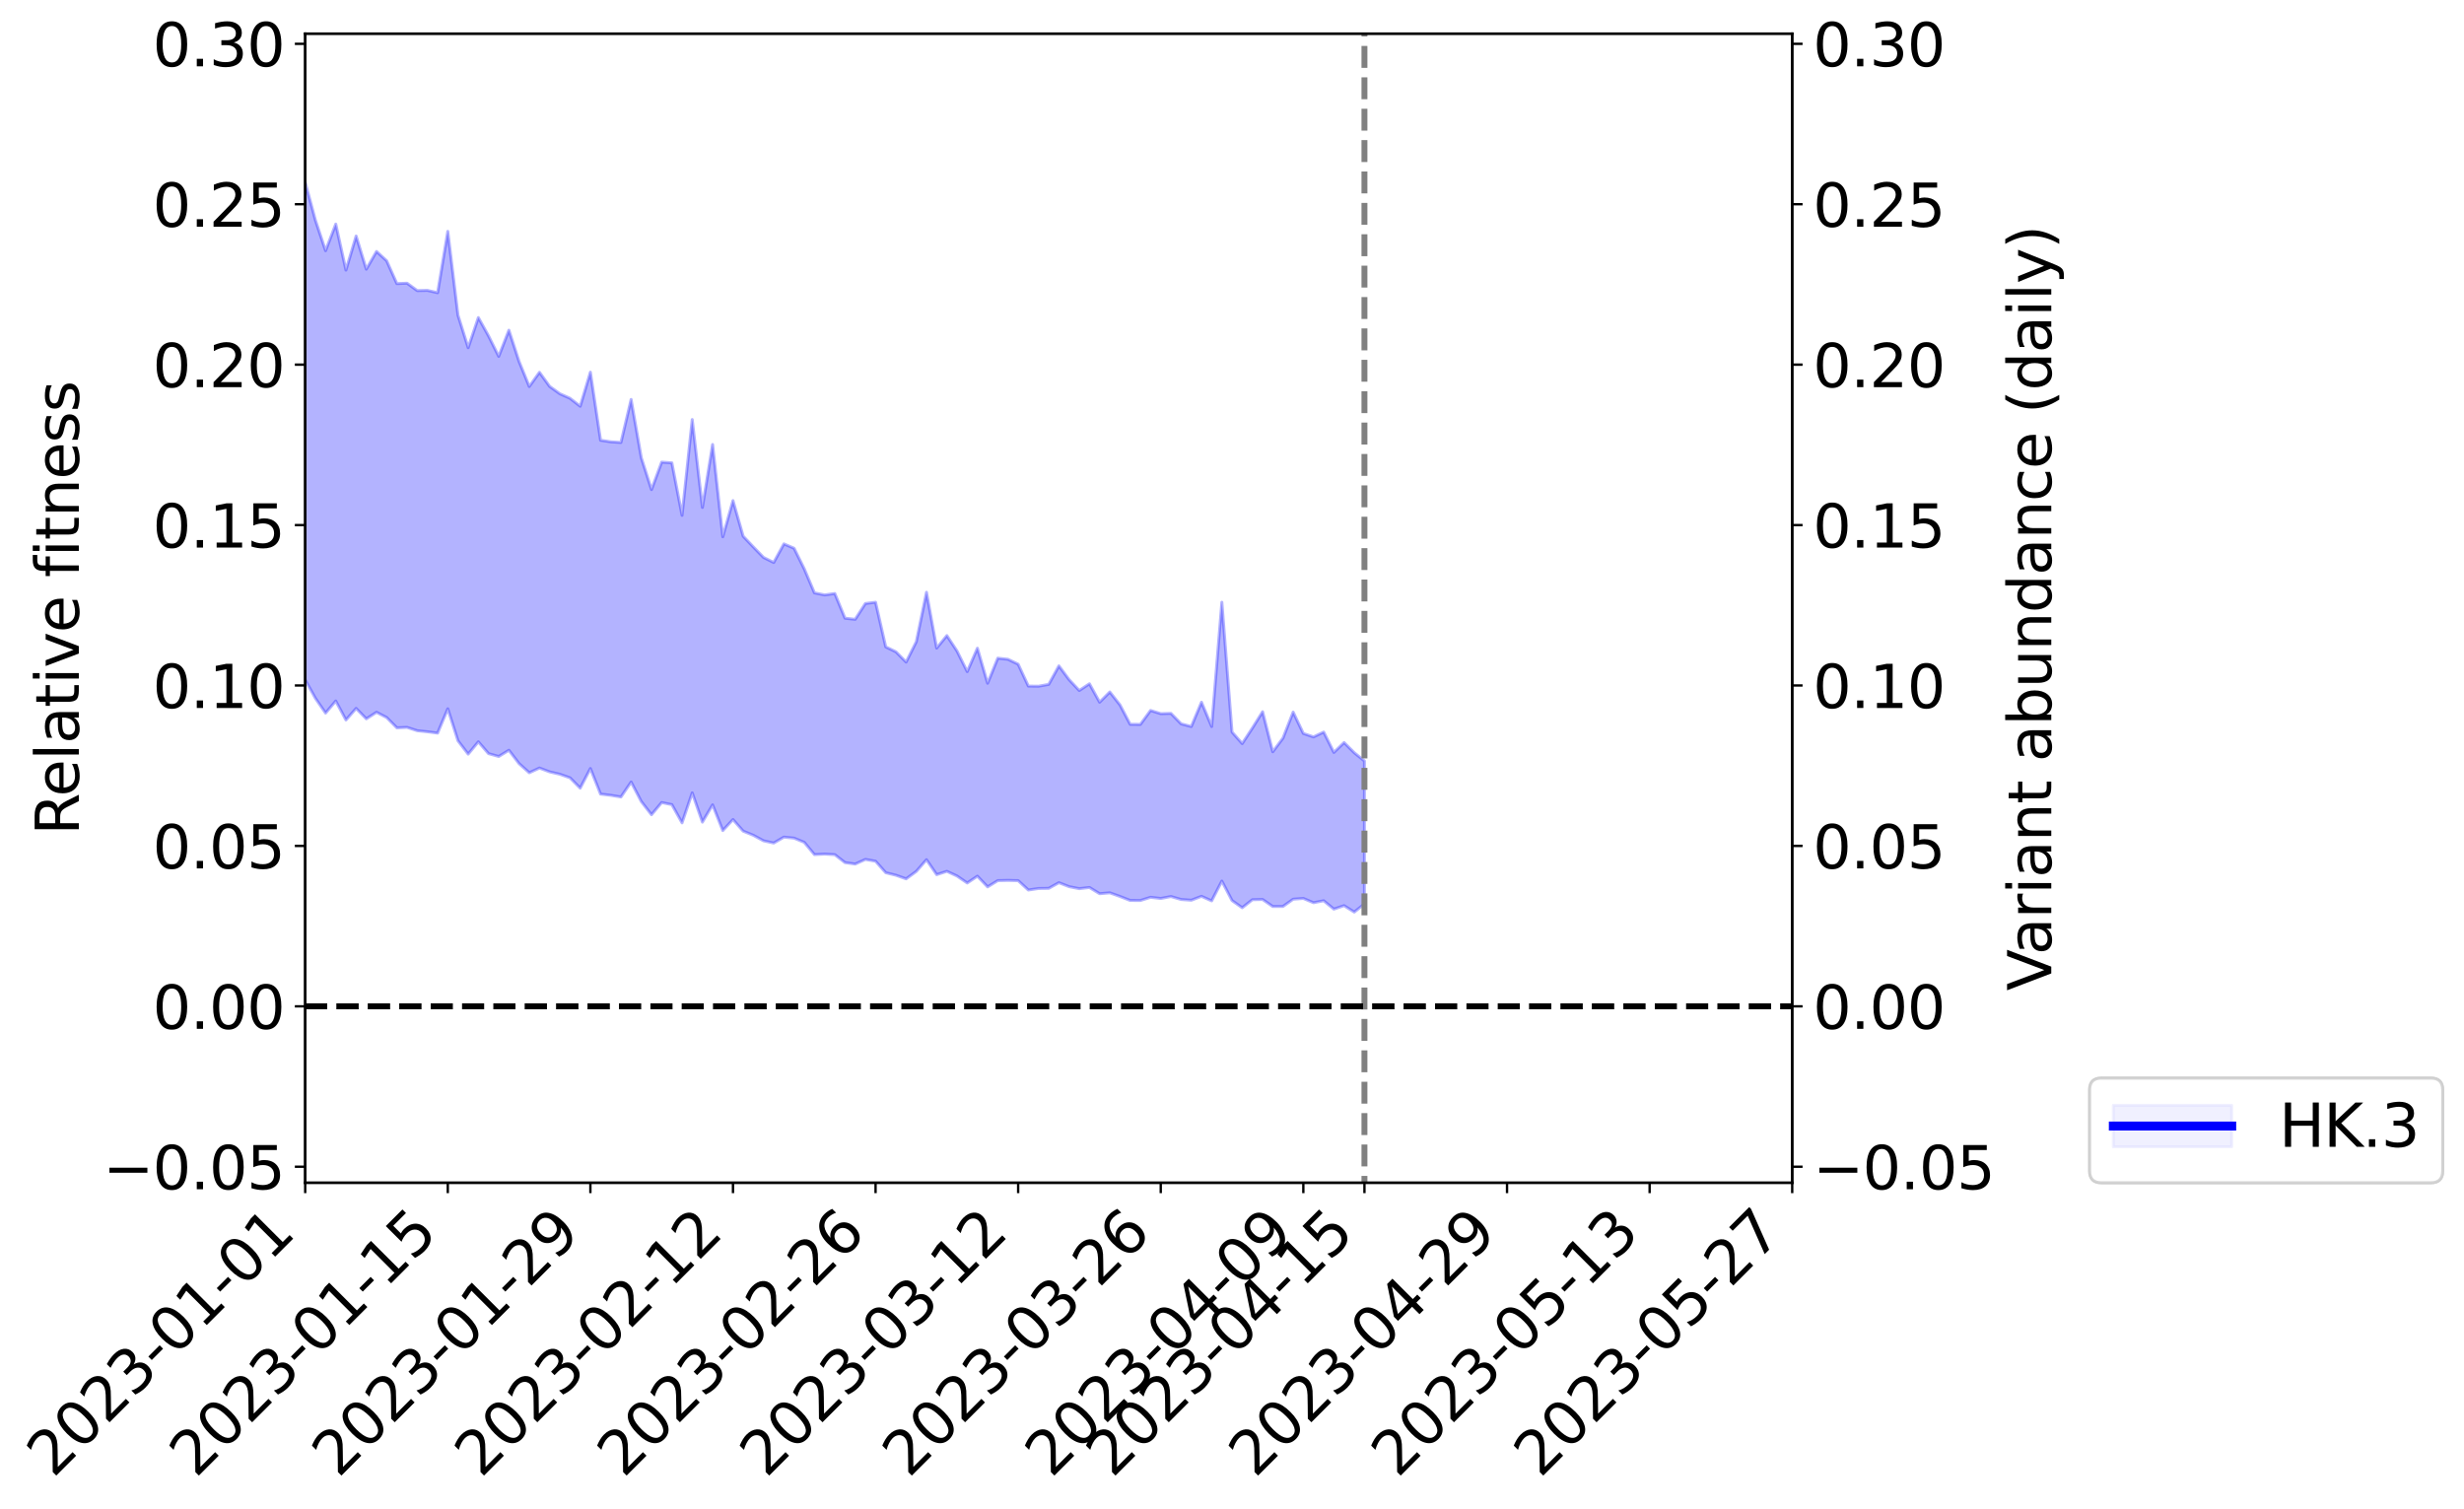 <?xml version="1.0" encoding="utf-8" standalone="no"?>
<!DOCTYPE svg PUBLIC "-//W3C//DTD SVG 1.1//EN"
  "http://www.w3.org/Graphics/SVG/1.1/DTD/svg11.dtd">
<svg xmlns:xlink="http://www.w3.org/1999/xlink" width="832.152pt" height="509.515pt" viewBox="0 0 832.152 509.515" xmlns="http://www.w3.org/2000/svg" version="1.1">
 <defs>
  <style type="text/css">*{stroke-linejoin: round; stroke-linecap: butt}</style>
 </defs>
 <g id="figure_1">
  <g id="patch_1">
   <path d="M 0 509.515 
L 832.152 509.515 
L 832.152 0 
L 0 0 
z
" style="fill: #ffffff"/>
  </g>
  <g id="axes_1">
   <g id="patch_2">
    <path d="M 103.075 399.441 
L 605.275 399.441 
L 605.275 11.361 
L 103.075 11.361 
z
" style="fill: #ffffff"/>
   </g>
   <g id="PolyCollection_1">
    <path d="M -1785.335 339.772 
L -1785.335 339.789 
L -1781.895 339.712 
L -1778.455 339.643 
L -1775.016 339.555 
L -1771.576 339.493 
L -1768.136 339.415 
L -1764.696 339.325 
L -1761.257 339.233 
L -1757.817 339.149 
L -1754.377 339.073 
L -1750.937 338.99 
L -1747.498 338.898 
L -1744.058 338.814 
L -1740.618 338.714 
L -1737.179 338.628 
L -1733.739 338.53 
L -1730.299 338.443 
L -1726.859 338.332 
L -1723.42 338.237 
L -1719.98 338.144 
L -1716.54 338.038 
L -1713.101 337.933 
L -1709.661 337.83 
L -1706.221 337.709 
L -1702.781 337.601 
L -1699.342 337.476 
L -1695.902 337.35 
L -1692.462 337.212 
L -1689.022 337.069 
L -1685.583 336.929 
L -1682.143 336.769 
L -1678.703 336.59 
L -1675.264 336.426 
L -1671.824 336.243 
L -1668.384 336.037 
L -1664.944 335.84 
L -1661.505 335.614 
L -1658.065 335.383 
L -1654.625 335.144 
L -1651.185 334.892 
L -1647.746 334.614 
L -1644.306 334.319 
L -1640.866 334.007 
L -1637.427 333.701 
L -1633.987 333.349 
L -1630.547 333.008 
L -1627.107 332.646 
L -1623.668 332.281 
L -1620.228 331.889 
L -1616.788 331.469 
L -1613.348 331.072 
L -1609.909 330.636 
L -1606.469 330.185 
L -1603.029 329.74 
L -1599.59 329.296 
L -1596.15 328.82 
L -1592.71 328.338 
L -1589.27 327.855 
L -1585.831 327.354 
L -1582.391 326.846 
L -1578.951 326.338 
L -1575.511 325.815 
L -1572.072 325.29 
L -1568.632 324.77 
L -1565.192 324.231 
L -1561.753 323.661 
L -1558.313 323.104 
L -1554.873 322.549 
L -1551.433 321.999 
L -1547.994 321.432 
L -1544.554 320.875 
L -1541.114 320.31 
L -1537.674 319.792 
L -1534.235 319.199 
L -1530.795 318.676 
L -1527.355 318.114 
L -1523.916 317.575 
L -1520.476 317.017 
L -1517.036 316.511 
L -1513.596 315.943 
L -1510.157 315.404 
L -1506.717 314.896 
L -1503.277 314.354 
L -1499.837 313.837 
L -1496.398 313.301 
L -1492.958 312.76 
L -1489.518 312.238 
L -1486.079 311.725 
L -1482.639 311.179 
L -1479.199 310.652 
L -1475.759 310.116 
L -1472.32 309.587 
L -1468.88 309.069 
L -1465.44 308.54 
L -1462.001 308.008 
L -1458.561 307.521 
L -1455.121 306.982 
L -1451.681 306.462 
L -1448.242 305.951 
L -1444.802 305.44 
L -1441.362 304.931 
L -1437.922 304.418 
L -1434.483 303.925 
L -1431.043 303.417 
L -1427.603 302.899 
L -1424.164 302.377 
L -1420.724 301.85 
L -1417.284 301.352 
L -1413.844 300.813 
L -1410.405 300.244 
L -1406.965 299.705 
L -1403.525 299.14 
L -1400.085 298.567 
L -1396.646 297.967 
L -1393.206 297.357 
L -1389.766 296.783 
L -1386.327 296.139 
L -1382.887 295.523 
L -1379.447 294.864 
L -1376.007 294.251 
L -1372.568 293.546 
L -1369.128 292.851 
L -1365.688 292.171 
L -1362.248 291.481 
L -1358.809 290.77 
L -1355.369 290.031 
L -1351.929 289.33 
L -1348.49 288.54 
L -1345.05 287.832 
L -1341.61 287.019 
L -1338.17 286.227 
L -1334.731 285.449 
L -1331.291 284.696 
L -1327.851 283.835 
L -1324.411 283.043 
L -1320.972 282.067 
L -1317.532 281.208 
L -1314.092 280.397 
L -1310.653 279.494 
L -1307.213 278.616 
L -1303.773 277.684 
L -1300.333 276.775 
L -1296.894 276.166 
L -1293.454 274.931 
L -1290.014 274.044 
L -1286.574 273.11 
L -1283.135 272.127 
L -1279.695 271.086 
L -1276.255 270.04 
L -1272.816 269.375 
L -1269.376 268.339 
L -1265.936 266.669 
L -1262.496 265.277 
L -1259.057 264.382 
L -1255.617 262.907 
L -1252.177 261.808 
L -1248.737 260.779 
L -1245.298 259.375 
L -1241.858 257.492 
L -1238.418 256.302 
L -1234.979 255.59 
L -1231.539 254.158 
L -1228.099 253.554 
L -1224.659 252.576 
L -1221.22 250.887 
L -1217.78 250.799 
L -1214.34 251.203 
L -1210.901 252.287 
L -1207.461 250.648 
L -1204.021 253.316 
L -1200.581 253.765 
L -1197.142 249.731 
L -1193.702 250.648 
L -1190.262 252.189 
L -1186.822 251.024 
L -1183.383 250.669 
L -1179.943 257.854 
L -1176.503 268.135 
L -1173.064 273.193 
L -1169.624 261.771 
L -1166.184 267.478 
L -1162.744 274.995 
L -1159.305 274.462 
L -1155.865 289.873 
L -1152.425 287.679 
L -1148.985 282.867 
L -1145.546 271.057 
L -1142.106 282.044 
L -1138.666 288.63 
L -1135.227 285.802 
L -1131.787 287.484 
L -1128.347 293.703 
L -1124.907 292.817 
L -1121.468 287.363 
L -1118.028 294.103 
L -1114.588 295.396 
L -1111.148 292.914 
L -1107.709 297.166 
L -1104.269 298.677 
L -1100.829 298.182 
L -1097.39 296.802 
L -1093.95 298.142 
L -1090.51 296.614 
L -1087.07 296.654 
L -1083.631 297.914 
L -1080.191 296.547 
L -1076.751 297.105 
L -1073.311 297.033 
L -1069.872 295.892 
L -1066.432 296.15 
L -1062.992 294.543 
L -1059.553 294.509 
L -1056.113 294.779 
L -1052.673 294.652 
L -1049.233 293.771 
L -1045.794 292.986 
L -1042.354 292.654 
L -1038.914 291.785 
L -1035.474 291.482 
L -1032.035 291.148 
L -1028.595 289.898 
L -1025.155 290.161 
L -1021.716 289.243 
L -1018.276 288.704 
L -1014.836 288.472 
L -1011.396 287.543 
L -1007.957 287.112 
L -1004.517 287.067 
L -1001.077 287.16 
L -997.637 285.781 
L -994.198 285.309 
L -990.758 284.659 
L -987.318 286.264 
L -983.879 286.01 
L -980.439 286.441 
L -976.999 284.325 
L -973.559 282.906 
L -970.12 282.96 
L -966.68 283.911 
L -963.24 283.814 
L -959.801 281.306 
L -956.361 282.858 
L -952.921 282.08 
L -949.481 281.46 
L -946.042 280.127 
L -942.602 280.636 
L -939.162 279.819 
L -935.722 279.955 
L -932.283 278.959 
L -928.843 278.097 
L -925.403 276.813 
L -921.964 276.016 
L -918.524 275.254 
L -915.084 274.335 
L -911.644 273.852 
L -908.205 272.966 
L -904.765 272.037 
L -901.325 270.184 
L -897.885 268.687 
L -894.446 267.809 
L -891.006 266.204 
L -887.566 265.585 
L -884.127 264.125 
L -880.687 262.153 
L -877.247 260.447 
L -873.807 259.062 
L -870.368 257.033 
L -866.928 255.64 
L -863.488 253.787 
L -860.048 252.104 
L -856.609 250.085 
L -853.169 248.355 
L -849.729 246.136 
L -846.29 244.309 
L -842.85 242.353 
L -839.41 239.878 
L -835.97 237.545 
L -832.531 235.745 
L -829.091 233.648 
L -825.651 231.164 
L -822.211 229.127 
L -818.772 226.726 
L -815.332 223.443 
L -811.892 221.783 
L -808.453 218.932 
L -805.013 216.631 
L -801.573 214.016 
L -798.133 211.254 
L -794.694 208.4 
L -791.254 205.764 
L -787.814 202.374 
L -784.374 200.13 
L -780.935 196.783 
L -777.495 194.473 
L -774.055 191.064 
L -770.616 187.787 
L -767.176 184.682 
L -763.736 182.166 
L -760.296 178.293 
L -756.857 175.61 
L -753.417 172.039 
L -749.977 169.181 
L -746.537 165.59 
L -743.098 162.419 
L -739.658 161.628 
L -736.218 155.86 
L -732.779 154.535 
L -729.339 150.752 
L -725.899 148.127 
L -722.459 145.072 
L -719.02 141.821 
L -715.58 138.892 
L -712.14 135.901 
L -708.701 133.23 
L -705.261 130.453 
L -701.821 131.765 
L -698.381 124.827 
L -694.942 122.577 
L -691.502 127.917 
L -688.062 119.232 
L -684.622 120.294 
L -681.183 119.078 
L -677.743 114.624 
L -674.303 114.907 
L -670.864 119.332 
L -667.424 116.668 
L -663.984 114.71 
L -660.544 117.261 
L -657.105 116.403 
L -653.665 118.577 
L -650.225 121.199 
L -646.785 126.752 
L -643.346 137.06 
L -639.906 135.24 
L -636.466 141.538 
L -633.027 146.404 
L -629.587 149.456 
L -626.147 156.171 
L -622.707 160.67 
L -619.268 153.984 
L -615.828 161.833 
L -612.388 171.469 
L -608.948 176.285 
L -605.509 178.668 
L -602.069 191.317 
L -598.629 192.637 
L -595.19 196.321 
L -591.75 195.742 
L -588.31 206.447 
L -584.87 203.54 
L -581.431 202.02 
L -577.991 211.187 
L -574.551 217.776 
L -571.111 217.508 
L -567.672 221.52 
L -564.232 222.999 
L -560.792 223.48 
L -557.353 223.722 
L -553.913 226.026 
L -550.473 227.418 
L -547.033 234.063 
L -543.594 230.965 
L -540.154 236.751 
L -536.714 235.661 
L -533.274 235.064 
L -529.835 237.473 
L -526.395 239.624 
L -522.955 237.185 
L -519.516 238.543 
L -516.076 238.708 
L -512.636 241.809 
L -509.196 240.349 
L -505.757 239.673 
L -502.317 240.546 
L -498.877 241.985 
L -495.437 241.22 
L -491.998 239.699 
L -488.558 240.419 
L -485.118 238.095 
L -481.679 238.184 
L -478.239 241.638 
L -474.799 241.225 
L -471.359 238.949 
L -467.92 238.193 
L -464.48 238.157 
L -461.04 235.652 
L -457.601 235.871 
L -454.161 235.527 
L -450.721 234.707 
L -447.281 233.744 
L -443.842 232 
L -440.402 232.422 
L -436.962 231.109 
L -433.522 230.508 
L -430.083 229.615 
L -426.643 229.275 
L -423.203 227.829 
L -419.764 225.536 
L -416.324 225.064 
L -412.884 223.139 
L -409.444 220.542 
L -406.005 221.828 
L -402.565 218.447 
L -399.125 219.399 
L -395.685 218.516 
L -392.246 218.444 
L -388.806 216.217 
L -385.366 215.824 
L -381.927 215.306 
L -378.487 212.653 
L -375.047 213.061 
L -371.607 212.66 
L -368.168 212.39 
L -364.728 211.074 
L -361.288 211.474 
L -357.848 210.15 
L -354.409 208.897 
L -350.969 206.996 
L -347.529 206.329 
L -344.09 205.866 
L -340.65 204.54 
L -337.21 204.661 
L -333.77 203.991 
L -330.331 202.828 
L -326.891 202.827 
L -323.451 201.526 
L -320.011 202.544 
L -316.572 201.638 
L -313.132 201.658 
L -309.692 200.07 
L -306.253 197.913 
L -302.813 199.727 
L -299.373 199.662 
L -295.933 198.963 
L -292.494 198.244 
L -289.054 196.76 
L -285.614 196.435 
L -282.174 195.633 
L -278.735 195.777 
L -275.295 195.49 
L -271.855 194.092 
L -268.416 192.1 
L -264.976 194.746 
L -261.536 194.146 
L -258.096 192.458 
L -254.657 193.57 
L -251.217 190.528 
L -247.777 190.92 
L -244.337 191.129 
L -240.898 189.062 
L -237.458 192.599 
L -234.018 189.05 
L -230.579 187.239 
L -227.139 189.534 
L -223.699 190.133 
L -220.259 188.969 
L -216.82 189.823 
L -213.38 188.142 
L -209.94 191.243 
L -206.501 189.559 
L -203.061 190.127 
L -199.621 187.872 
L -196.181 185.833 
L -192.742 188.184 
L -189.302 192.483 
L -185.862 187.32 
L -182.422 187.467 
L -178.983 185.449 
L -175.543 186.2 
L -172.103 185.811 
L -168.664 184.51 
L -165.224 183.943 
L -161.784 185.97 
L -158.344 184.728 
L -154.905 186.585 
L -151.465 186.851 
L -148.025 181.04 
L -144.585 183.328 
L -141.146 183.465 
L -137.706 183.816 
L -134.266 184.136 
L -130.827 187.781 
L -127.387 189.235 
L -123.947 189.073 
L -120.507 193.124 
L -117.068 199.836 
L -113.628 191.903 
L -110.188 191.853 
L -106.748 192.071 
L -103.309 194.775 
L -99.869 195.439 
L -96.429 195.48 
L -92.99 201.296 
L -89.55 203.473 
L -86.11 196.978 
L -82.67 202.95 
L -79.231 200.07 
L -75.791 198.29 
L -72.351 205.522 
L -68.911 204.112 
L -65.472 208.779 
L -62.032 207.372 
L -58.592 204.233 
L -55.153 207.146 
L -51.713 207.144 
L -48.273 209.998 
L -44.833 208.183 
L -41.394 212.885 
L -37.954 209.467 
L -34.514 211.933 
L -31.074 211.396 
L -27.635 214.107 
L -24.195 209.644 
L -20.755 214.347 
L -17.316 214.044 
L -13.876 217.243 
L -10.436 218.912 
L -6.996 218.882 
L -3.557 218.013 
L -0.117 220.058 
L 3.323 221.575 
L 6.763 220.147 
L 10.202 219.588 
L 13.642 221.381 
L 17.082 223.005 
L 20.521 220.089 
L 23.961 218.39 
L 27.401 224.941 
L 30.841 227.894 
L 34.28 221.115 
L 37.72 223.064 
L 41.16 224.027 
L 44.599 224.479 
L 48.039 227.835 
L 51.479 227.375 
L 54.919 225.976 
L 58.358 227.431 
L 61.798 227.813 
L 65.238 224.171 
L 68.678 226.002 
L 72.117 224.87 
L 75.557 229.901 
L 78.997 236.101 
L 82.436 235.224 
L 85.876 230.332 
L 89.316 229.828 
L 92.756 230.53 
L 96.195 230.796 
L 99.635 235.425 
L 103.075 229.624 
L 106.515 235.818 
L 109.954 240.811 
L 113.394 236.738 
L 116.834 243.148 
L 120.273 239.234 
L 123.713 242.756 
L 127.153 240.539 
L 130.593 242.316 
L 134.032 245.797 
L 137.472 245.643 
L 140.912 246.77 
L 144.352 247.126 
L 147.791 247.575 
L 151.231 239.367 
L 154.671 250.168 
L 158.11 254.674 
L 161.55 250.514 
L 164.99 254.509 
L 168.43 255.475 
L 171.869 253.37 
L 175.309 257.883 
L 178.749 260.965 
L 182.189 259.376 
L 185.628 260.668 
L 189.068 261.467 
L 192.508 262.676 
L 195.947 266.166 
L 199.387 259.547 
L 202.827 268.176 
L 206.267 268.581 
L 209.706 269.147 
L 213.146 264.103 
L 216.586 270.689 
L 220.026 275.141 
L 223.465 271.028 
L 226.905 271.73 
L 230.345 277.89 
L 233.784 267.753 
L 237.224 277.637 
L 240.664 271.807 
L 244.104 280.493 
L 247.543 276.769 
L 250.983 280.681 
L 254.423 282.084 
L 257.863 283.949 
L 261.302 284.702 
L 264.742 282.708 
L 268.182 283.051 
L 271.621 284.472 
L 275.061 288.611 
L 278.501 288.427 
L 281.941 288.629 
L 285.38 291.309 
L 288.82 291.797 
L 292.26 290.236 
L 295.699 290.839 
L 299.139 294.727 
L 302.579 295.583 
L 306.019 296.791 
L 309.458 294.284 
L 312.898 290.334 
L 316.338 295.374 
L 319.778 294.255 
L 323.217 295.843 
L 326.657 298.191 
L 330.097 295.893 
L 333.536 299.508 
L 336.976 297.391 
L 340.416 297.316 
L 343.856 297.399 
L 347.295 300.569 
L 350.735 300.05 
L 354.175 300.007 
L 357.615 298.091 
L 361.054 299.431 
L 364.494 300.113 
L 367.934 299.708 
L 371.373 301.814 
L 374.813 301.516 
L 378.253 302.748 
L 381.693 304.093 
L 385.132 304.112 
L 388.572 303.026 
L 392.012 303.428 
L 395.452 302.77 
L 398.891 303.768 
L 402.331 304.02 
L 405.771 302.698 
L 409.21 304.232 
L 412.65 297.556 
L 416.09 304.133 
L 419.53 306.556 
L 422.969 303.842 
L 426.409 303.761 
L 429.849 306.142 
L 433.289 306.12 
L 436.728 303.675 
L 440.168 303.411 
L 443.608 304.86 
L 447.047 304.192 
L 450.487 307.022 
L 453.927 305.85 
L 457.367 308.023 
L 460.806 305.257 
L 460.806 256.991 
L 460.806 256.991 
L 457.367 254.206 
L 453.927 250.769 
L 450.487 254.109 
L 447.047 247.224 
L 443.608 248.864 
L 440.168 247.696 
L 436.728 240.487 
L 433.289 249.274 
L 429.849 253.875 
L 426.409 240.363 
L 422.969 245.863 
L 419.53 251.12 
L 416.09 247.226 
L 412.65 203.384 
L 409.21 245.357 
L 405.771 237.148 
L 402.331 245.348 
L 398.891 244.445 
L 395.452 240.921 
L 392.012 241.013 
L 388.572 239.938 
L 385.132 244.639 
L 381.693 244.614 
L 378.253 238.07 
L 374.813 233.693 
L 371.373 237.146 
L 367.934 230.919 
L 364.494 233.194 
L 361.054 229.519 
L 357.615 224.877 
L 354.175 231.123 
L 350.735 231.743 
L 347.295 231.696 
L 343.856 224.301 
L 340.416 222.652 
L 336.976 222.277 
L 333.536 230.738 
L 330.097 218.908 
L 326.657 226.809 
L 323.217 219.88 
L 319.778 214.646 
L 316.338 218.869 
L 312.898 200.019 
L 309.458 216.719 
L 306.019 223.589 
L 302.579 220.122 
L 299.139 218.458 
L 295.699 203.391 
L 292.26 203.808 
L 288.82 209.151 
L 285.38 208.772 
L 281.941 200.439 
L 278.501 200.912 
L 275.061 200.222 
L 271.621 192.121 
L 268.182 185.155 
L 264.742 183.678 
L 261.302 189.96 
L 257.863 188.249 
L 254.423 184.713 
L 250.983 181.085 
L 247.543 169.062 
L 244.104 181.28 
L 240.664 150.109 
L 237.224 171.367 
L 233.784 141.69 
L 230.345 174.042 
L 226.905 156.311 
L 223.465 156.065 
L 220.026 165.342 
L 216.586 154.591 
L 213.146 134.899 
L 209.706 149.43 
L 206.267 149.201 
L 202.827 148.677 
L 199.387 125.689 
L 195.947 137.192 
L 192.508 134.509 
L 189.068 132.97 
L 185.628 130.495 
L 182.189 125.735 
L 178.749 130.525 
L 175.309 122.077 
L 171.869 111.511 
L 168.43 120.352 
L 164.99 113.428 
L 161.55 107.251 
L 158.11 117.431 
L 154.671 106.434 
L 151.231 78.131 
L 147.791 98.856 
L 144.352 98.065 
L 140.912 98.142 
L 137.472 95.642 
L 134.032 95.779 
L 130.593 88.079 
L 127.153 84.92 
L 123.713 90.903 
L 120.273 79.709 
L 116.834 91.222 
L 113.394 75.672 
L 109.954 84.669 
L 106.515 74.337 
L 103.075 61.531 
L 99.635 73.393 
L 96.195 62.193 
L 92.756 63.036 
L 89.316 62.615 
L 85.876 63.79 
L 82.436 74.524 
L 78.997 77.153 
L 75.557 64.477 
L 72.117 51.495 
L 68.678 55.278 
L 65.238 52.764 
L 61.798 61.117 
L 58.358 60.411 
L 54.919 57.258 
L 51.479 61.692 
L 48.039 61.525 
L 44.599 55.053 
L 41.16 56.047 
L 37.72 53.668 
L 34.28 50.702 
L 30.841 65.932 
L 27.401 57.696 
L 23.961 46.347 
L 20.521 52.12 
L 17.082 57.31 
L 13.642 54.275 
L 10.202 52 
L 6.763 54.215 
L 3.323 59.699 
L -0.117 54.285 
L -3.557 52.46 
L -6.996 55.035 
L -10.436 51.746 
L -13.876 53.15 
L -17.316 46.269 
L -20.755 49.128 
L -24.195 40.679 
L -27.635 48.443 
L -31.074 45.174 
L -34.514 47.525 
L -37.954 45.396 
L -41.394 50.224 
L -44.833 42.662 
L -48.273 47.81 
L -51.713 43.122 
L -55.153 44.302 
L -58.592 40.664 
L -62.032 42.918 
L -65.472 48.677 
L -68.911 43.512 
L -72.351 45.017 
L -75.791 34.643 
L -79.231 39.711 
L -82.67 42.373 
L -86.11 34.419 
L -89.55 43.688 
L -92.99 44.587 
L -96.429 34.483 
L -99.869 34.874 
L -103.309 34.366 
L -106.748 30.887 
L -110.188 33.693 
L -113.628 33.031 
L -117.068 45.42 
L -120.507 37.377 
L -123.947 31.543 
L -127.387 32.059 
L -130.827 30.628 
L -134.266 27.307 
L -137.706 29.059 
L -141.146 27 
L -144.585 30.284 
L -148.025 27.125 
L -151.465 34.528 
L -154.905 35.963 
L -158.344 34.892 
L -161.784 36.954 
L -165.224 34.854 
L -168.664 37.435 
L -172.103 39.159 
L -175.543 42.923 
L -178.983 40.842 
L -182.422 44.977 
L -185.862 44.752 
L -189.302 52.002 
L -192.742 47.905 
L -196.181 45.923 
L -199.621 49.247 
L -203.061 50.97 
L -206.501 51.463 
L -209.94 55.749 
L -213.38 52.71 
L -216.82 55.667 
L -220.259 54.707 
L -223.699 55.621 
L -227.139 54.758 
L -230.579 53.354 
L -234.018 56.735 
L -237.458 61.145 
L -240.898 57.088 
L -244.337 59.734 
L -247.777 58.861 
L -251.217 60.442 
L -254.657 63.854 
L -258.096 62.929 
L -261.536 65.718 
L -264.976 66.575 
L -268.416 63.783 
L -271.855 65.679 
L -275.295 67.773 
L -278.735 68.627 
L -282.174 68.7 
L -285.614 70.23 
L -289.054 70.165 
L -292.494 72.362 
L -295.933 73.084 
L -299.373 73.699 
L -302.813 74.312 
L -306.253 70.825 
L -309.692 75 
L -313.132 76.763 
L -316.572 76.46 
L -320.011 76.741 
L -323.451 76.918 
L -326.891 78.242 
L -330.331 78.008 
L -333.77 79.926 
L -337.21 80.698 
L -340.65 80.436 
L -344.09 81.244 
L -347.529 82.287 
L -350.969 83.369 
L -354.409 86.614 
L -357.848 87.527 
L -361.288 89.217 
L -364.728 88.678 
L -368.168 90.338 
L -371.607 90.721 
L -375.047 91.419 
L -378.487 90.134 
L -381.927 94.745 
L -385.366 95.433 
L -388.806 96.046 
L -392.246 98.981 
L -395.685 99.161 
L -399.125 100.614 
L -402.565 99.694 
L -406.005 103.66 
L -409.444 103.024 
L -412.884 106.884 
L -416.324 109.759 
L -419.764 110.906 
L -423.203 114.412 
L -426.643 117.25 
L -430.083 117.608 
L -433.522 119.522 
L -436.962 120.381 
L -440.402 122.738 
L -443.842 122.609 
L -447.281 125.702 
L -450.721 128.108 
L -454.161 129.683 
L -457.601 130.766 
L -461.04 131.687 
L -464.48 134.922 
L -467.92 135.934 
L -471.359 138.032 
L -474.799 140.957 
L -478.239 142.074 
L -481.679 139.984 
L -485.118 140.942 
L -488.558 144.044 
L -491.998 144.585 
L -495.437 146.752 
L -498.877 148.353 
L -502.317 147.738 
L -505.757 148.755 
L -509.196 149.978 
L -512.636 152.062 
L -516.076 149.97 
L -519.516 151.008 
L -522.955 151.09 
L -526.395 153.955 
L -529.835 153.662 
L -533.274 152.153 
L -536.714 153.678 
L -540.154 155.238 
L -543.594 151.224 
L -547.033 154.944 
L -550.473 150.212 
L -553.913 150.013 
L -557.353 149.072 
L -560.792 150.205 
L -564.232 150.542 
L -567.672 149.973 
L -571.111 147.716 
L -574.551 149.476 
L -577.991 144.184 
L -581.431 138.972 
L -584.87 140.327 
L -588.31 143.163 
L -591.75 136.177 
L -595.19 136.463 
L -598.629 134.907 
L -602.069 134.572 
L -605.509 125.763 
L -608.948 125.163 
L -612.388 121.888 
L -615.828 114.816 
L -619.268 109.908 
L -622.707 115.429 
L -626.147 112.912 
L -629.587 108.519 
L -633.027 106.582 
L -636.466 103.295 
L -639.906 99.037 
L -643.346 101.294 
L -646.785 93.016 
L -650.225 90.201 
L -653.665 88.136 
L -657.105 86.924 
L -660.544 87.871 
L -663.984 85.858 
L -667.424 87.26 
L -670.864 90.292 
L -674.303 87.447 
L -677.743 87.082 
L -681.183 91.288 
L -684.622 92.454 
L -688.062 91.885 
L -691.502 99.255 
L -694.942 95.298 
L -698.381 97.046 
L -701.821 103.746 
L -705.261 102.666 
L -708.701 105.317 
L -712.14 107.863 
L -715.58 110.572 
L -719.02 113.52 
L -722.459 116.599 
L -725.899 119.604 
L -729.339 122.255 
L -732.779 125.68 
L -736.218 127.041 
L -739.658 132.543 
L -743.098 133.386 
L -746.537 136.531 
L -749.977 139.952 
L -753.417 142.714 
L -756.857 145.985 
L -760.296 148.693 
L -763.736 152.316 
L -767.176 154.767 
L -770.616 157.605 
L -774.055 160.809 
L -777.495 164.055 
L -780.935 166.286 
L -784.374 169.427 
L -787.814 171.769 
L -791.254 174.966 
L -794.694 177.58 
L -798.133 180.176 
L -801.573 182.976 
L -805.013 185.524 
L -808.453 187.777 
L -811.892 190.512 
L -815.332 192.197 
L -818.772 195.422 
L -822.211 197.789 
L -825.651 199.941 
L -829.091 202.436 
L -832.531 204.187 
L -835.97 206.459 
L -839.41 208.771 
L -842.85 211.253 
L -846.29 213.281 
L -849.729 215.28 
L -853.169 217.407 
L -856.609 219.468 
L -860.048 221.642 
L -863.488 223.482 
L -866.928 225.433 
L -870.368 227.121 
L -873.807 229.251 
L -877.247 230.931 
L -880.687 232.761 
L -884.127 234.91 
L -887.566 236.55 
L -891.006 237.383 
L -894.446 239.224 
L -897.885 240.405 
L -901.325 242.19 
L -904.765 244.182 
L -908.205 245.437 
L -911.644 246.636 
L -915.084 247.247 
L -918.524 248.468 
L -921.964 249.376 
L -925.403 250.315 
L -928.843 251.833 
L -932.283 252.897 
L -935.722 254.228 
L -939.162 254.14 
L -942.602 255.055 
L -946.042 254.667 
L -949.481 256.325 
L -952.921 256.92 
L -956.361 258.235 
L -959.801 256.694 
L -963.24 259.442 
L -966.68 259.651 
L -970.12 258.699 
L -973.559 258.75 
L -976.999 260.351 
L -980.439 262.83 
L -983.879 262.399 
L -987.318 262.734 
L -990.758 261 
L -994.198 261.341 
L -997.637 262.308 
L -1001.077 263.947 
L -1004.517 263.874 
L -1007.957 263.946 
L -1011.396 264.479 
L -1014.836 265.587 
L -1018.276 265.716 
L -1021.716 266.516 
L -1025.155 267.638 
L -1028.595 267.336 
L -1032.035 268.809 
L -1035.474 269.257 
L -1038.914 269.655 
L -1042.354 270.658 
L -1045.794 271.084 
L -1049.233 272.152 
L -1052.673 273.29 
L -1056.113 273.514 
L -1059.553 273.346 
L -1062.992 273.276 
L -1066.432 275.411 
L -1069.872 275.26 
L -1073.311 276.746 
L -1076.751 276.944 
L -1080.191 276.613 
L -1083.631 278.071 
L -1087.07 277.031 
L -1090.51 277.25 
L -1093.95 279.044 
L -1097.39 278.016 
L -1100.829 279.713 
L -1104.269 280.356 
L -1107.709 279.194 
L -1111.148 275.182 
L -1114.588 277.977 
L -1118.028 276.845 
L -1121.468 270.807 
L -1124.907 276.209 
L -1128.347 277.43 
L -1131.787 271.861 
L -1135.227 270.441 
L -1138.666 273.646 
L -1142.106 267.606 
L -1145.546 257.217 
L -1148.985 269.028 
L -1152.425 273.906 
L -1155.865 276.412 
L -1159.305 261.854 
L -1162.744 262.655 
L -1166.184 255.758 
L -1169.624 250.37 
L -1173.064 261.848 
L -1176.503 257.277 
L -1179.943 247.388 
L -1183.383 240.546 
L -1186.822 241.257 
L -1190.262 242.78 
L -1193.702 241.547 
L -1197.142 240.936 
L -1200.581 245.34 
L -1204.021 245.126 
L -1207.461 242.743 
L -1210.901 244.684 
L -1214.34 243.874 
L -1217.78 243.752 
L -1221.22 244.184 
L -1224.659 246.09 
L -1228.099 247.362 
L -1231.539 248.213 
L -1234.979 249.923 
L -1238.418 250.879 
L -1241.858 252.296 
L -1245.298 254.351 
L -1248.737 256.071 
L -1252.177 257.285 
L -1255.617 258.624 
L -1259.057 260.271 
L -1262.496 261.422 
L -1265.936 262.999 
L -1269.376 264.857 
L -1272.816 266.034 
L -1276.255 266.917 
L -1279.695 268.116 
L -1283.135 269.357 
L -1286.574 270.481 
L -1290.014 271.559 
L -1293.454 272.597 
L -1296.894 273.94 
L -1300.333 274.723 
L -1303.773 275.733 
L -1307.213 276.793 
L -1310.653 277.715 
L -1314.092 278.619 
L -1317.532 279.402 
L -1320.972 280.233 
L -1324.411 281.267 
L -1327.851 282.036 
L -1331.291 282.905 
L -1334.731 283.634 
L -1338.17 284.421 
L -1341.61 285.226 
L -1345.05 286.047 
L -1348.49 286.743 
L -1351.929 287.542 
L -1355.369 288.245 
L -1358.809 288.994 
L -1362.248 289.7 
L -1365.688 290.411 
L -1369.128 291.088 
L -1372.568 291.796 
L -1376.007 292.538 
L -1379.447 293.131 
L -1382.887 293.826 
L -1386.327 294.446 
L -1389.766 295.135 
L -1393.206 295.681 
L -1396.646 296.326 
L -1400.085 296.949 
L -1403.525 297.541 
L -1406.965 298.137 
L -1410.405 298.688 
L -1413.844 299.314 
L -1417.284 299.885 
L -1420.724 300.372 
L -1424.164 300.931 
L -1427.603 301.49 
L -1431.043 302.047 
L -1434.483 302.587 
L -1437.922 303.097 
L -1441.362 303.647 
L -1444.802 304.187 
L -1448.242 304.731 
L -1451.681 305.274 
L -1455.121 305.834 
L -1458.561 306.415 
L -1462.001 306.924 
L -1465.44 307.501 
L -1468.88 308.07 
L -1472.32 308.62 
L -1475.759 309.187 
L -1479.199 309.766 
L -1482.639 310.331 
L -1486.079 310.923 
L -1489.518 311.469 
L -1492.958 312.027 
L -1496.398 312.614 
L -1499.837 313.185 
L -1503.277 313.732 
L -1506.717 314.308 
L -1510.157 314.842 
L -1513.596 315.41 
L -1517.036 316.012 
L -1520.476 316.541 
L -1523.916 317.126 
L -1527.355 317.685 
L -1530.795 318.27 
L -1534.235 318.808 
L -1537.674 319.425 
L -1541.114 319.951 
L -1544.554 320.533 
L -1547.994 321.104 
L -1551.433 321.689 
L -1554.873 322.248 
L -1558.313 322.817 
L -1561.753 323.388 
L -1565.192 323.976 
L -1568.632 324.526 
L -1572.072 325.055 
L -1575.511 325.591 
L -1578.951 326.125 
L -1582.391 326.642 
L -1585.831 327.161 
L -1589.27 327.673 
L -1592.71 328.165 
L -1596.15 328.657 
L -1599.59 329.143 
L -1603.029 329.593 
L -1606.469 330.045 
L -1609.909 330.507 
L -1613.348 330.951 
L -1616.788 331.353 
L -1620.228 331.783 
L -1623.668 332.181 
L -1627.107 332.551 
L -1630.547 332.919 
L -1633.987 333.264 
L -1637.427 333.625 
L -1640.866 333.935 
L -1644.306 334.254 
L -1647.746 334.555 
L -1651.185 334.837 
L -1654.625 335.095 
L -1658.065 335.335 
L -1661.505 335.567 
L -1664.944 335.796 
L -1668.384 335.99 
L -1671.824 336.201 
L -1675.264 336.383 
L -1678.703 336.543 
L -1682.143 336.725 
L -1685.583 336.886 
L -1689.022 337.023 
L -1692.462 337.168 
L -1695.902 337.308 
L -1699.342 337.433 
L -1702.781 337.559 
L -1706.221 337.665 
L -1709.661 337.789 
L -1713.101 337.891 
L -1716.54 337.997 
L -1719.98 338.107 
L -1723.42 338.2 
L -1726.859 338.296 
L -1730.299 338.415 
L -1733.739 338.505 
L -1737.179 338.609 
L -1740.618 338.696 
L -1744.058 338.803 
L -1747.498 338.89 
L -1750.937 338.98 
L -1754.377 339.062 
L -1757.817 339.136 
L -1761.257 339.219 
L -1764.696 339.305 
L -1768.136 339.39 
L -1771.576 339.466 
L -1775.016 339.531 
L -1778.455 339.616 
L -1781.895 339.688 
L -1785.335 339.772 
z
" clip-path="url(#p1f199fc251)" style="fill: #0000ff; fill-opacity: 0.3; stroke: #0000ff; stroke-opacity: 0.3"/>
   </g>
   <g id="matplotlib.axis_1">
    <g id="xtick_1">
     <g id="line2d_1">
      <defs>
       <path id="mb1025b2ec1" d="M 0 0 
L 0 3.5 
" style="stroke: #000000; stroke-width: 0.8"/>
      </defs>
      <g>
       <use xlink:href="#mb1025b2ec1" x="103.075" y="399.441" style="stroke: #000000; stroke-width: 0.8"/>
      </g>
     </g>
     <g id="text_1">
      <!-- 2023-01-01 -->
      <g transform="translate(17.946 499.374) rotate(-45) scale(0.2 -0.2)">
       <defs>
        <path id="DejaVuSans-32" d="M 1228 531 
L 3431 531 
L 3431 0 
L 469 0 
L 469 531 
Q 828 903 1448 1529 
Q 2069 2156 2228 2338 
Q 2531 2678 2651 2914 
Q 2772 3150 2772 3378 
Q 2772 3750 2511 3984 
Q 2250 4219 1831 4219 
Q 1534 4219 1204 4116 
Q 875 4013 500 3803 
L 500 4441 
Q 881 4594 1212 4672 
Q 1544 4750 1819 4750 
Q 2544 4750 2975 4387 
Q 3406 4025 3406 3419 
Q 3406 3131 3298 2873 
Q 3191 2616 2906 2266 
Q 2828 2175 2409 1742 
Q 1991 1309 1228 531 
z
" transform="scale(0.016)"/>
        <path id="DejaVuSans-30" d="M 2034 4250 
Q 1547 4250 1301 3770 
Q 1056 3291 1056 2328 
Q 1056 1369 1301 889 
Q 1547 409 2034 409 
Q 2525 409 2770 889 
Q 3016 1369 3016 2328 
Q 3016 3291 2770 3770 
Q 2525 4250 2034 4250 
z
M 2034 4750 
Q 2819 4750 3233 4129 
Q 3647 3509 3647 2328 
Q 3647 1150 3233 529 
Q 2819 -91 2034 -91 
Q 1250 -91 836 529 
Q 422 1150 422 2328 
Q 422 3509 836 4129 
Q 1250 4750 2034 4750 
z
" transform="scale(0.016)"/>
        <path id="DejaVuSans-33" d="M 2597 2516 
Q 3050 2419 3304 2112 
Q 3559 1806 3559 1356 
Q 3559 666 3084 287 
Q 2609 -91 1734 -91 
Q 1441 -91 1130 -33 
Q 819 25 488 141 
L 488 750 
Q 750 597 1062 519 
Q 1375 441 1716 441 
Q 2309 441 2620 675 
Q 2931 909 2931 1356 
Q 2931 1769 2642 2001 
Q 2353 2234 1838 2234 
L 1294 2234 
L 1294 2753 
L 1863 2753 
Q 2328 2753 2575 2939 
Q 2822 3125 2822 3475 
Q 2822 3834 2567 4026 
Q 2313 4219 1838 4219 
Q 1578 4219 1281 4162 
Q 984 4106 628 3988 
L 628 4550 
Q 988 4650 1302 4700 
Q 1616 4750 1894 4750 
Q 2613 4750 3031 4423 
Q 3450 4097 3450 3541 
Q 3450 3153 3228 2886 
Q 3006 2619 2597 2516 
z
" transform="scale(0.016)"/>
        <path id="DejaVuSans-2d" d="M 313 2009 
L 1997 2009 
L 1997 1497 
L 313 1497 
L 313 2009 
z
" transform="scale(0.016)"/>
        <path id="DejaVuSans-31" d="M 794 531 
L 1825 531 
L 1825 4091 
L 703 3866 
L 703 4441 
L 1819 4666 
L 2450 4666 
L 2450 531 
L 3481 531 
L 3481 0 
L 794 0 
L 794 531 
z
" transform="scale(0.016)"/>
       </defs>
       <use xlink:href="#DejaVuSans-32"/>
       <use xlink:href="#DejaVuSans-30" x="63.623"/>
       <use xlink:href="#DejaVuSans-32" x="127.246"/>
       <use xlink:href="#DejaVuSans-33" x="190.869"/>
       <use xlink:href="#DejaVuSans-2d" x="254.492"/>
       <use xlink:href="#DejaVuSans-30" x="290.576"/>
       <use xlink:href="#DejaVuSans-31" x="354.199"/>
       <use xlink:href="#DejaVuSans-2d" x="417.822"/>
       <use xlink:href="#DejaVuSans-30" x="453.906"/>
       <use xlink:href="#DejaVuSans-31" x="517.529"/>
      </g>
     </g>
    </g>
    <g id="xtick_2">
     <g id="line2d_2">
      <g>
       <use xlink:href="#mb1025b2ec1" x="151.231" y="399.441" style="stroke: #000000; stroke-width: 0.8"/>
      </g>
     </g>
     <g id="text_2">
      <!-- 2023-01-15 -->
      <g transform="translate(66.102 499.374) rotate(-45) scale(0.2 -0.2)">
       <defs>
        <path id="DejaVuSans-35" d="M 691 4666 
L 3169 4666 
L 3169 4134 
L 1269 4134 
L 1269 2991 
Q 1406 3038 1543 3061 
Q 1681 3084 1819 3084 
Q 2600 3084 3056 2656 
Q 3513 2228 3513 1497 
Q 3513 744 3044 326 
Q 2575 -91 1722 -91 
Q 1428 -91 1123 -41 
Q 819 9 494 109 
L 494 744 
Q 775 591 1075 516 
Q 1375 441 1709 441 
Q 2250 441 2565 725 
Q 2881 1009 2881 1497 
Q 2881 1984 2565 2268 
Q 2250 2553 1709 2553 
Q 1456 2553 1204 2497 
Q 953 2441 691 2322 
L 691 4666 
z
" transform="scale(0.016)"/>
       </defs>
       <use xlink:href="#DejaVuSans-32"/>
       <use xlink:href="#DejaVuSans-30" x="63.623"/>
       <use xlink:href="#DejaVuSans-32" x="127.246"/>
       <use xlink:href="#DejaVuSans-33" x="190.869"/>
       <use xlink:href="#DejaVuSans-2d" x="254.492"/>
       <use xlink:href="#DejaVuSans-30" x="290.576"/>
       <use xlink:href="#DejaVuSans-31" x="354.199"/>
       <use xlink:href="#DejaVuSans-2d" x="417.822"/>
       <use xlink:href="#DejaVuSans-31" x="453.906"/>
       <use xlink:href="#DejaVuSans-35" x="517.529"/>
      </g>
     </g>
    </g>
    <g id="xtick_3">
     <g id="line2d_3">
      <g>
       <use xlink:href="#mb1025b2ec1" x="199.387" y="399.441" style="stroke: #000000; stroke-width: 0.8"/>
      </g>
     </g>
     <g id="text_3">
      <!-- 2023-01-29 -->
      <g transform="translate(114.258 499.374) rotate(-45) scale(0.2 -0.2)">
       <defs>
        <path id="DejaVuSans-39" d="M 703 97 
L 703 672 
Q 941 559 1184 500 
Q 1428 441 1663 441 
Q 2288 441 2617 861 
Q 2947 1281 2994 2138 
Q 2813 1869 2534 1725 
Q 2256 1581 1919 1581 
Q 1219 1581 811 2004 
Q 403 2428 403 3163 
Q 403 3881 828 4315 
Q 1253 4750 1959 4750 
Q 2769 4750 3195 4129 
Q 3622 3509 3622 2328 
Q 3622 1225 3098 567 
Q 2575 -91 1691 -91 
Q 1453 -91 1209 -44 
Q 966 3 703 97 
z
M 1959 2075 
Q 2384 2075 2632 2365 
Q 2881 2656 2881 3163 
Q 2881 3666 2632 3958 
Q 2384 4250 1959 4250 
Q 1534 4250 1286 3958 
Q 1038 3666 1038 3163 
Q 1038 2656 1286 2365 
Q 1534 2075 1959 2075 
z
" transform="scale(0.016)"/>
       </defs>
       <use xlink:href="#DejaVuSans-32"/>
       <use xlink:href="#DejaVuSans-30" x="63.623"/>
       <use xlink:href="#DejaVuSans-32" x="127.246"/>
       <use xlink:href="#DejaVuSans-33" x="190.869"/>
       <use xlink:href="#DejaVuSans-2d" x="254.492"/>
       <use xlink:href="#DejaVuSans-30" x="290.576"/>
       <use xlink:href="#DejaVuSans-31" x="354.199"/>
       <use xlink:href="#DejaVuSans-2d" x="417.822"/>
       <use xlink:href="#DejaVuSans-32" x="453.906"/>
       <use xlink:href="#DejaVuSans-39" x="517.529"/>
      </g>
     </g>
    </g>
    <g id="xtick_4">
     <g id="line2d_4">
      <g>
       <use xlink:href="#mb1025b2ec1" x="247.543" y="399.441" style="stroke: #000000; stroke-width: 0.8"/>
      </g>
     </g>
     <g id="text_4">
      <!-- 2023-02-12 -->
      <g transform="translate(162.414 499.374) rotate(-45) scale(0.2 -0.2)">
       <use xlink:href="#DejaVuSans-32"/>
       <use xlink:href="#DejaVuSans-30" x="63.623"/>
       <use xlink:href="#DejaVuSans-32" x="127.246"/>
       <use xlink:href="#DejaVuSans-33" x="190.869"/>
       <use xlink:href="#DejaVuSans-2d" x="254.492"/>
       <use xlink:href="#DejaVuSans-30" x="290.576"/>
       <use xlink:href="#DejaVuSans-32" x="354.199"/>
       <use xlink:href="#DejaVuSans-2d" x="417.822"/>
       <use xlink:href="#DejaVuSans-31" x="453.906"/>
       <use xlink:href="#DejaVuSans-32" x="517.529"/>
      </g>
     </g>
    </g>
    <g id="xtick_5">
     <g id="line2d_5">
      <g>
       <use xlink:href="#mb1025b2ec1" x="295.699" y="399.441" style="stroke: #000000; stroke-width: 0.8"/>
      </g>
     </g>
     <g id="text_5">
      <!-- 2023-02-26 -->
      <g transform="translate(210.57 499.374) rotate(-45) scale(0.2 -0.2)">
       <defs>
        <path id="DejaVuSans-36" d="M 2113 2584 
Q 1688 2584 1439 2293 
Q 1191 2003 1191 1497 
Q 1191 994 1439 701 
Q 1688 409 2113 409 
Q 2538 409 2786 701 
Q 3034 994 3034 1497 
Q 3034 2003 2786 2293 
Q 2538 2584 2113 2584 
z
M 3366 4563 
L 3366 3988 
Q 3128 4100 2886 4159 
Q 2644 4219 2406 4219 
Q 1781 4219 1451 3797 
Q 1122 3375 1075 2522 
Q 1259 2794 1537 2939 
Q 1816 3084 2150 3084 
Q 2853 3084 3261 2657 
Q 3669 2231 3669 1497 
Q 3669 778 3244 343 
Q 2819 -91 2113 -91 
Q 1303 -91 875 529 
Q 447 1150 447 2328 
Q 447 3434 972 4092 
Q 1497 4750 2381 4750 
Q 2619 4750 2861 4703 
Q 3103 4656 3366 4563 
z
" transform="scale(0.016)"/>
       </defs>
       <use xlink:href="#DejaVuSans-32"/>
       <use xlink:href="#DejaVuSans-30" x="63.623"/>
       <use xlink:href="#DejaVuSans-32" x="127.246"/>
       <use xlink:href="#DejaVuSans-33" x="190.869"/>
       <use xlink:href="#DejaVuSans-2d" x="254.492"/>
       <use xlink:href="#DejaVuSans-30" x="290.576"/>
       <use xlink:href="#DejaVuSans-32" x="354.199"/>
       <use xlink:href="#DejaVuSans-2d" x="417.822"/>
       <use xlink:href="#DejaVuSans-32" x="453.906"/>
       <use xlink:href="#DejaVuSans-36" x="517.529"/>
      </g>
     </g>
    </g>
    <g id="xtick_6">
     <g id="line2d_6">
      <g>
       <use xlink:href="#mb1025b2ec1" x="343.856" y="399.441" style="stroke: #000000; stroke-width: 0.8"/>
      </g>
     </g>
     <g id="text_6">
      <!-- 2023-03-12 -->
      <g transform="translate(258.727 499.374) rotate(-45) scale(0.2 -0.2)">
       <use xlink:href="#DejaVuSans-32"/>
       <use xlink:href="#DejaVuSans-30" x="63.623"/>
       <use xlink:href="#DejaVuSans-32" x="127.246"/>
       <use xlink:href="#DejaVuSans-33" x="190.869"/>
       <use xlink:href="#DejaVuSans-2d" x="254.492"/>
       <use xlink:href="#DejaVuSans-30" x="290.576"/>
       <use xlink:href="#DejaVuSans-33" x="354.199"/>
       <use xlink:href="#DejaVuSans-2d" x="417.822"/>
       <use xlink:href="#DejaVuSans-31" x="453.906"/>
       <use xlink:href="#DejaVuSans-32" x="517.529"/>
      </g>
     </g>
    </g>
    <g id="xtick_7">
     <g id="line2d_7">
      <g>
       <use xlink:href="#mb1025b2ec1" x="392.012" y="399.441" style="stroke: #000000; stroke-width: 0.8"/>
      </g>
     </g>
     <g id="text_7">
      <!-- 2023-03-26 -->
      <g transform="translate(306.883 499.374) rotate(-45) scale(0.2 -0.2)">
       <use xlink:href="#DejaVuSans-32"/>
       <use xlink:href="#DejaVuSans-30" x="63.623"/>
       <use xlink:href="#DejaVuSans-32" x="127.246"/>
       <use xlink:href="#DejaVuSans-33" x="190.869"/>
       <use xlink:href="#DejaVuSans-2d" x="254.492"/>
       <use xlink:href="#DejaVuSans-30" x="290.576"/>
       <use xlink:href="#DejaVuSans-33" x="354.199"/>
       <use xlink:href="#DejaVuSans-2d" x="417.822"/>
       <use xlink:href="#DejaVuSans-32" x="453.906"/>
       <use xlink:href="#DejaVuSans-36" x="517.529"/>
      </g>
     </g>
    </g>
    <g id="xtick_8">
     <g id="line2d_8">
      <g>
       <use xlink:href="#mb1025b2ec1" x="440.168" y="399.441" style="stroke: #000000; stroke-width: 0.8"/>
      </g>
     </g>
     <g id="text_8">
      <!-- 2023-04-09 -->
      <g transform="translate(355.039 499.374) rotate(-45) scale(0.2 -0.2)">
       <defs>
        <path id="DejaVuSans-34" d="M 2419 4116 
L 825 1625 
L 2419 1625 
L 2419 4116 
z
M 2253 4666 
L 3047 4666 
L 3047 1625 
L 3713 1625 
L 3713 1100 
L 3047 1100 
L 3047 0 
L 2419 0 
L 2419 1100 
L 313 1100 
L 313 1709 
L 2253 4666 
z
" transform="scale(0.016)"/>
       </defs>
       <use xlink:href="#DejaVuSans-32"/>
       <use xlink:href="#DejaVuSans-30" x="63.623"/>
       <use xlink:href="#DejaVuSans-32" x="127.246"/>
       <use xlink:href="#DejaVuSans-33" x="190.869"/>
       <use xlink:href="#DejaVuSans-2d" x="254.492"/>
       <use xlink:href="#DejaVuSans-30" x="290.576"/>
       <use xlink:href="#DejaVuSans-34" x="354.199"/>
       <use xlink:href="#DejaVuSans-2d" x="417.822"/>
       <use xlink:href="#DejaVuSans-30" x="453.906"/>
       <use xlink:href="#DejaVuSans-39" x="517.529"/>
      </g>
     </g>
    </g>
    <g id="xtick_9">
     <g id="line2d_9">
      <g>
       <use xlink:href="#mb1025b2ec1" x="460.806" y="399.441" style="stroke: #000000; stroke-width: 0.8"/>
      </g>
     </g>
     <g id="text_9">
      <!-- 2023-04-15 -->
      <g transform="translate(375.677 499.374) rotate(-45) scale(0.2 -0.2)">
       <use xlink:href="#DejaVuSans-32"/>
       <use xlink:href="#DejaVuSans-30" x="63.623"/>
       <use xlink:href="#DejaVuSans-32" x="127.246"/>
       <use xlink:href="#DejaVuSans-33" x="190.869"/>
       <use xlink:href="#DejaVuSans-2d" x="254.492"/>
       <use xlink:href="#DejaVuSans-30" x="290.576"/>
       <use xlink:href="#DejaVuSans-34" x="354.199"/>
       <use xlink:href="#DejaVuSans-2d" x="417.822"/>
       <use xlink:href="#DejaVuSans-31" x="453.906"/>
       <use xlink:href="#DejaVuSans-35" x="517.529"/>
      </g>
     </g>
    </g>
    <g id="xtick_10">
     <g id="line2d_10">
      <g>
       <use xlink:href="#mb1025b2ec1" x="508.963" y="399.441" style="stroke: #000000; stroke-width: 0.8"/>
      </g>
     </g>
     <g id="text_10">
      <!-- 2023-04-29 -->
      <g transform="translate(423.833 499.374) rotate(-45) scale(0.2 -0.2)">
       <use xlink:href="#DejaVuSans-32"/>
       <use xlink:href="#DejaVuSans-30" x="63.623"/>
       <use xlink:href="#DejaVuSans-32" x="127.246"/>
       <use xlink:href="#DejaVuSans-33" x="190.869"/>
       <use xlink:href="#DejaVuSans-2d" x="254.492"/>
       <use xlink:href="#DejaVuSans-30" x="290.576"/>
       <use xlink:href="#DejaVuSans-34" x="354.199"/>
       <use xlink:href="#DejaVuSans-2d" x="417.822"/>
       <use xlink:href="#DejaVuSans-32" x="453.906"/>
       <use xlink:href="#DejaVuSans-39" x="517.529"/>
      </g>
     </g>
    </g>
    <g id="xtick_11">
     <g id="line2d_11">
      <g>
       <use xlink:href="#mb1025b2ec1" x="557.119" y="399.441" style="stroke: #000000; stroke-width: 0.8"/>
      </g>
     </g>
     <g id="text_11">
      <!-- 2023-05-13 -->
      <g transform="translate(471.99 499.374) rotate(-45) scale(0.2 -0.2)">
       <use xlink:href="#DejaVuSans-32"/>
       <use xlink:href="#DejaVuSans-30" x="63.623"/>
       <use xlink:href="#DejaVuSans-32" x="127.246"/>
       <use xlink:href="#DejaVuSans-33" x="190.869"/>
       <use xlink:href="#DejaVuSans-2d" x="254.492"/>
       <use xlink:href="#DejaVuSans-30" x="290.576"/>
       <use xlink:href="#DejaVuSans-35" x="354.199"/>
       <use xlink:href="#DejaVuSans-2d" x="417.822"/>
       <use xlink:href="#DejaVuSans-31" x="453.906"/>
       <use xlink:href="#DejaVuSans-33" x="517.529"/>
      </g>
     </g>
    </g>
    <g id="xtick_12">
     <g id="line2d_12">
      <g>
       <use xlink:href="#mb1025b2ec1" x="605.275" y="399.441" style="stroke: #000000; stroke-width: 0.8"/>
      </g>
     </g>
     <g id="text_12">
      <!-- 2023-05-27 -->
      <g transform="translate(520.146 499.374) rotate(-45) scale(0.2 -0.2)">
       <defs>
        <path id="DejaVuSans-37" d="M 525 4666 
L 3525 4666 
L 3525 4397 
L 1831 0 
L 1172 0 
L 2766 4134 
L 525 4134 
L 525 4666 
z
" transform="scale(0.016)"/>
       </defs>
       <use xlink:href="#DejaVuSans-32"/>
       <use xlink:href="#DejaVuSans-30" x="63.623"/>
       <use xlink:href="#DejaVuSans-32" x="127.246"/>
       <use xlink:href="#DejaVuSans-33" x="190.869"/>
       <use xlink:href="#DejaVuSans-2d" x="254.492"/>
       <use xlink:href="#DejaVuSans-30" x="290.576"/>
       <use xlink:href="#DejaVuSans-35" x="354.199"/>
       <use xlink:href="#DejaVuSans-2d" x="417.822"/>
       <use xlink:href="#DejaVuSans-32" x="453.906"/>
       <use xlink:href="#DejaVuSans-37" x="517.529"/>
      </g>
     </g>
    </g>
   </g>
   <g id="matplotlib.axis_2">
    <g id="ytick_1">
     <g id="line2d_13">
      <defs>
       <path id="m9b2dbabea7" d="M 0 0 
L -3.5 0 
" style="stroke: #000000; stroke-width: 0.8"/>
      </defs>
      <g>
       <use xlink:href="#m9b2dbabea7" x="103.075" y="394.023" style="stroke: #000000; stroke-width: 0.8"/>
      </g>
     </g>
     <g id="text_13">
      <!-- −0.05 -->
      <g transform="translate(34.784 401.622) scale(0.2 -0.2)">
       <defs>
        <path id="DejaVuSans-2212" d="M 678 2272 
L 4684 2272 
L 4684 1741 
L 678 1741 
L 678 2272 
z
" transform="scale(0.016)"/>
        <path id="DejaVuSans-2e" d="M 684 794 
L 1344 794 
L 1344 0 
L 684 0 
L 684 794 
z
" transform="scale(0.016)"/>
       </defs>
       <use xlink:href="#DejaVuSans-2212"/>
       <use xlink:href="#DejaVuSans-30" x="83.789"/>
       <use xlink:href="#DejaVuSans-2e" x="147.412"/>
       <use xlink:href="#DejaVuSans-30" x="179.199"/>
       <use xlink:href="#DejaVuSans-35" x="242.822"/>
      </g>
     </g>
    </g>
    <g id="ytick_2">
     <g id="line2d_14">
      <g>
       <use xlink:href="#m9b2dbabea7" x="103.075" y="339.848" style="stroke: #000000; stroke-width: 0.8"/>
      </g>
     </g>
     <g id="text_14">
      <!-- 0.00 -->
      <g transform="translate(51.544 347.447) scale(0.2 -0.2)">
       <use xlink:href="#DejaVuSans-30"/>
       <use xlink:href="#DejaVuSans-2e" x="63.623"/>
       <use xlink:href="#DejaVuSans-30" x="95.41"/>
       <use xlink:href="#DejaVuSans-30" x="159.033"/>
      </g>
     </g>
    </g>
    <g id="ytick_3">
     <g id="line2d_15">
      <g>
       <use xlink:href="#m9b2dbabea7" x="103.075" y="285.673" style="stroke: #000000; stroke-width: 0.8"/>
      </g>
     </g>
     <g id="text_15">
      <!-- 0.05 -->
      <g transform="translate(51.544 293.272) scale(0.2 -0.2)">
       <use xlink:href="#DejaVuSans-30"/>
       <use xlink:href="#DejaVuSans-2e" x="63.623"/>
       <use xlink:href="#DejaVuSans-30" x="95.41"/>
       <use xlink:href="#DejaVuSans-35" x="159.033"/>
      </g>
     </g>
    </g>
    <g id="ytick_4">
     <g id="line2d_16">
      <g>
       <use xlink:href="#m9b2dbabea7" x="103.075" y="231.498" style="stroke: #000000; stroke-width: 0.8"/>
      </g>
     </g>
     <g id="text_16">
      <!-- 0.10 -->
      <g transform="translate(51.544 239.097) scale(0.2 -0.2)">
       <use xlink:href="#DejaVuSans-30"/>
       <use xlink:href="#DejaVuSans-2e" x="63.623"/>
       <use xlink:href="#DejaVuSans-31" x="95.41"/>
       <use xlink:href="#DejaVuSans-30" x="159.033"/>
      </g>
     </g>
    </g>
    <g id="ytick_5">
     <g id="line2d_17">
      <g>
       <use xlink:href="#m9b2dbabea7" x="103.075" y="177.323" style="stroke: #000000; stroke-width: 0.8"/>
      </g>
     </g>
     <g id="text_17">
      <!-- 0.15 -->
      <g transform="translate(51.544 184.922) scale(0.2 -0.2)">
       <use xlink:href="#DejaVuSans-30"/>
       <use xlink:href="#DejaVuSans-2e" x="63.623"/>
       <use xlink:href="#DejaVuSans-31" x="95.41"/>
       <use xlink:href="#DejaVuSans-35" x="159.033"/>
      </g>
     </g>
    </g>
    <g id="ytick_6">
     <g id="line2d_18">
      <g>
       <use xlink:href="#m9b2dbabea7" x="103.075" y="123.148" style="stroke: #000000; stroke-width: 0.8"/>
      </g>
     </g>
     <g id="text_18">
      <!-- 0.20 -->
      <g transform="translate(51.544 130.747) scale(0.2 -0.2)">
       <use xlink:href="#DejaVuSans-30"/>
       <use xlink:href="#DejaVuSans-2e" x="63.623"/>
       <use xlink:href="#DejaVuSans-32" x="95.41"/>
       <use xlink:href="#DejaVuSans-30" x="159.033"/>
      </g>
     </g>
    </g>
    <g id="ytick_7">
     <g id="line2d_19">
      <g>
       <use xlink:href="#m9b2dbabea7" x="103.075" y="68.973" style="stroke: #000000; stroke-width: 0.8"/>
      </g>
     </g>
     <g id="text_19">
      <!-- 0.25 -->
      <g transform="translate(51.544 76.572) scale(0.2 -0.2)">
       <use xlink:href="#DejaVuSans-30"/>
       <use xlink:href="#DejaVuSans-2e" x="63.623"/>
       <use xlink:href="#DejaVuSans-32" x="95.41"/>
       <use xlink:href="#DejaVuSans-35" x="159.033"/>
      </g>
     </g>
    </g>
    <g id="ytick_8">
     <g id="line2d_20">
      <g>
       <use xlink:href="#m9b2dbabea7" x="103.075" y="14.798" style="stroke: #000000; stroke-width: 0.8"/>
      </g>
     </g>
     <g id="text_20">
      <!-- 0.30 -->
      <g transform="translate(51.544 22.397) scale(0.2 -0.2)">
       <use xlink:href="#DejaVuSans-30"/>
       <use xlink:href="#DejaVuSans-2e" x="63.623"/>
       <use xlink:href="#DejaVuSans-33" x="95.41"/>
       <use xlink:href="#DejaVuSans-30" x="159.033"/>
      </g>
     </g>
    </g>
    <g id="text_21">
     <!-- Relative fitness -->
     <g transform="translate(26.625 282.035) rotate(-90) scale(0.2 -0.2)">
      <defs>
       <path id="DejaVuSans-52" d="M 2841 2188 
Q 3044 2119 3236 1894 
Q 3428 1669 3622 1275 
L 4263 0 
L 3584 0 
L 2988 1197 
Q 2756 1666 2539 1819 
Q 2322 1972 1947 1972 
L 1259 1972 
L 1259 0 
L 628 0 
L 628 4666 
L 2053 4666 
Q 2853 4666 3247 4331 
Q 3641 3997 3641 3322 
Q 3641 2881 3436 2590 
Q 3231 2300 2841 2188 
z
M 1259 4147 
L 1259 2491 
L 2053 2491 
Q 2509 2491 2742 2702 
Q 2975 2913 2975 3322 
Q 2975 3731 2742 3939 
Q 2509 4147 2053 4147 
L 1259 4147 
z
" transform="scale(0.016)"/>
       <path id="DejaVuSans-65" d="M 3597 1894 
L 3597 1613 
L 953 1613 
Q 991 1019 1311 708 
Q 1631 397 2203 397 
Q 2534 397 2845 478 
Q 3156 559 3463 722 
L 3463 178 
Q 3153 47 2828 -22 
Q 2503 -91 2169 -91 
Q 1331 -91 842 396 
Q 353 884 353 1716 
Q 353 2575 817 3079 
Q 1281 3584 2069 3584 
Q 2775 3584 3186 3129 
Q 3597 2675 3597 1894 
z
M 3022 2063 
Q 3016 2534 2758 2815 
Q 2500 3097 2075 3097 
Q 1594 3097 1305 2825 
Q 1016 2553 972 2059 
L 3022 2063 
z
" transform="scale(0.016)"/>
       <path id="DejaVuSans-6c" d="M 603 4863 
L 1178 4863 
L 1178 0 
L 603 0 
L 603 4863 
z
" transform="scale(0.016)"/>
       <path id="DejaVuSans-61" d="M 2194 1759 
Q 1497 1759 1228 1600 
Q 959 1441 959 1056 
Q 959 750 1161 570 
Q 1363 391 1709 391 
Q 2188 391 2477 730 
Q 2766 1069 2766 1631 
L 2766 1759 
L 2194 1759 
z
M 3341 1997 
L 3341 0 
L 2766 0 
L 2766 531 
Q 2569 213 2275 61 
Q 1981 -91 1556 -91 
Q 1019 -91 701 211 
Q 384 513 384 1019 
Q 384 1609 779 1909 
Q 1175 2209 1959 2209 
L 2766 2209 
L 2766 2266 
Q 2766 2663 2505 2880 
Q 2244 3097 1772 3097 
Q 1472 3097 1187 3025 
Q 903 2953 641 2809 
L 641 3341 
Q 956 3463 1253 3523 
Q 1550 3584 1831 3584 
Q 2591 3584 2966 3190 
Q 3341 2797 3341 1997 
z
" transform="scale(0.016)"/>
       <path id="DejaVuSans-74" d="M 1172 4494 
L 1172 3500 
L 2356 3500 
L 2356 3053 
L 1172 3053 
L 1172 1153 
Q 1172 725 1289 603 
Q 1406 481 1766 481 
L 2356 481 
L 2356 0 
L 1766 0 
Q 1100 0 847 248 
Q 594 497 594 1153 
L 594 3053 
L 172 3053 
L 172 3500 
L 594 3500 
L 594 4494 
L 1172 4494 
z
" transform="scale(0.016)"/>
       <path id="DejaVuSans-69" d="M 603 3500 
L 1178 3500 
L 1178 0 
L 603 0 
L 603 3500 
z
M 603 4863 
L 1178 4863 
L 1178 4134 
L 603 4134 
L 603 4863 
z
" transform="scale(0.016)"/>
       <path id="DejaVuSans-76" d="M 191 3500 
L 800 3500 
L 1894 563 
L 2988 3500 
L 3597 3500 
L 2284 0 
L 1503 0 
L 191 3500 
z
" transform="scale(0.016)"/>
       <path id="DejaVuSans-20" transform="scale(0.016)"/>
       <path id="DejaVuSans-66" d="M 2375 4863 
L 2375 4384 
L 1825 4384 
Q 1516 4384 1395 4259 
Q 1275 4134 1275 3809 
L 1275 3500 
L 2222 3500 
L 2222 3053 
L 1275 3053 
L 1275 0 
L 697 0 
L 697 3053 
L 147 3053 
L 147 3500 
L 697 3500 
L 697 3744 
Q 697 4328 969 4595 
Q 1241 4863 1831 4863 
L 2375 4863 
z
" transform="scale(0.016)"/>
       <path id="DejaVuSans-6e" d="M 3513 2113 
L 3513 0 
L 2938 0 
L 2938 2094 
Q 2938 2591 2744 2837 
Q 2550 3084 2163 3084 
Q 1697 3084 1428 2787 
Q 1159 2491 1159 1978 
L 1159 0 
L 581 0 
L 581 3500 
L 1159 3500 
L 1159 2956 
Q 1366 3272 1645 3428 
Q 1925 3584 2291 3584 
Q 2894 3584 3203 3211 
Q 3513 2838 3513 2113 
z
" transform="scale(0.016)"/>
       <path id="DejaVuSans-73" d="M 2834 3397 
L 2834 2853 
Q 2591 2978 2328 3040 
Q 2066 3103 1784 3103 
Q 1356 3103 1142 2972 
Q 928 2841 928 2578 
Q 928 2378 1081 2264 
Q 1234 2150 1697 2047 
L 1894 2003 
Q 2506 1872 2764 1633 
Q 3022 1394 3022 966 
Q 3022 478 2636 193 
Q 2250 -91 1575 -91 
Q 1294 -91 989 -36 
Q 684 19 347 128 
L 347 722 
Q 666 556 975 473 
Q 1284 391 1588 391 
Q 1994 391 2212 530 
Q 2431 669 2431 922 
Q 2431 1156 2273 1281 
Q 2116 1406 1581 1522 
L 1381 1569 
Q 847 1681 609 1914 
Q 372 2147 372 2553 
Q 372 3047 722 3315 
Q 1072 3584 1716 3584 
Q 2034 3584 2315 3537 
Q 2597 3491 2834 3397 
z
" transform="scale(0.016)"/>
      </defs>
      <use xlink:href="#DejaVuSans-52"/>
      <use xlink:href="#DejaVuSans-65" x="64.982"/>
      <use xlink:href="#DejaVuSans-6c" x="126.506"/>
      <use xlink:href="#DejaVuSans-61" x="154.289"/>
      <use xlink:href="#DejaVuSans-74" x="215.568"/>
      <use xlink:href="#DejaVuSans-69" x="254.777"/>
      <use xlink:href="#DejaVuSans-76" x="282.561"/>
      <use xlink:href="#DejaVuSans-65" x="341.74"/>
      <use xlink:href="#DejaVuSans-20" x="403.264"/>
      <use xlink:href="#DejaVuSans-66" x="435.051"/>
      <use xlink:href="#DejaVuSans-69" x="470.256"/>
      <use xlink:href="#DejaVuSans-74" x="498.039"/>
      <use xlink:href="#DejaVuSans-6e" x="537.248"/>
      <use xlink:href="#DejaVuSans-65" x="600.627"/>
      <use xlink:href="#DejaVuSans-73" x="662.15"/>
      <use xlink:href="#DejaVuSans-73" x="714.25"/>
     </g>
    </g>
   </g>
   <g id="line2d_21">
    <path d="M 460.806 510.515 
L 460.806 11.361 
" clip-path="url(#p1f199fc251)" style="fill: none; stroke-dasharray: 7.4,3.2; stroke-dashoffset: 0; stroke: #808080; stroke-width: 2"/>
   </g>
   <g id="line2d_22">
    <path d="M 103.075 339.848 
L 833.152 339.848 
" clip-path="url(#p1f199fc251)" style="fill: none; stroke-dasharray: 7.4,3.2; stroke-dashoffset: 0; stroke: #000000; stroke-width: 2"/>
   </g>
   <g id="line2d_23">
    <path d="M 103.075 339.848 
L 833.152 339.848 
" clip-path="url(#p1f199fc251)" style="fill: none; stroke-dasharray: 7.4,3.2; stroke-dashoffset: 0; stroke: #000000; stroke-width: 2"/>
   </g>
   <g id="patch_3">
    <path d="M 103.075 399.441 
L 103.075 11.361 
" style="fill: none; stroke: #000000; stroke-width: 0.8; stroke-linejoin: miter; stroke-linecap: square"/>
   </g>
   <g id="patch_4">
    <path d="M 605.275 399.441 
L 605.275 11.361 
" style="fill: none; stroke: #000000; stroke-width: 0.8; stroke-linejoin: miter; stroke-linecap: square"/>
   </g>
   <g id="patch_5">
    <path d="M 103.075 399.441 
L 605.275 399.441 
" style="fill: none; stroke: #000000; stroke-width: 0.8; stroke-linejoin: miter; stroke-linecap: square"/>
   </g>
   <g id="patch_6">
    <path d="M 103.075 11.361 
L 605.275 11.361 
" style="fill: none; stroke: #000000; stroke-width: 0.8; stroke-linejoin: miter; stroke-linecap: square"/>
   </g>
   <g id="legend_1">
    <g id="patch_7">
     <path d="M 709.715 399.441 
L 820.952 399.441 
Q 824.952 399.441 824.952 395.441 
L 824.952 368.084 
Q 824.952 364.084 820.952 364.084 
L 709.715 364.084 
Q 705.715 364.084 705.715 368.084 
L 705.715 395.441 
Q 705.715 399.441 709.715 399.441 
z
" style="fill: #ffffff; opacity: 0.8; stroke: #cccccc; stroke-linejoin: miter"/>
    </g>
    <g id="patch_8">
     <path d="M 713.715 387.281 
L 753.715 387.281 
L 753.715 373.281 
L 713.715 373.281 
z
" style="fill: #0000ff; fill-opacity: 0.3; stroke: #0000ff; stroke-opacity: 0.3; stroke-linejoin: miter"/>
    </g>
    <g id="text_22">
     <!-- HK.3 -->
     <g transform="translate(769.715 387.281) scale(0.2 -0.2)">
      <defs>
       <path id="DejaVuSans-48" d="M 628 4666 
L 1259 4666 
L 1259 2753 
L 3553 2753 
L 3553 4666 
L 4184 4666 
L 4184 0 
L 3553 0 
L 3553 2222 
L 1259 2222 
L 1259 0 
L 628 0 
L 628 4666 
z
" transform="scale(0.016)"/>
       <path id="DejaVuSans-4b" d="M 628 4666 
L 1259 4666 
L 1259 2694 
L 3353 4666 
L 4166 4666 
L 1850 2491 
L 4331 0 
L 3500 0 
L 1259 2247 
L 1259 0 
L 628 0 
L 628 4666 
z
" transform="scale(0.016)"/>
      </defs>
      <use xlink:href="#DejaVuSans-48"/>
      <use xlink:href="#DejaVuSans-4b" x="75.195"/>
      <use xlink:href="#DejaVuSans-2e" x="140.771"/>
      <use xlink:href="#DejaVuSans-33" x="172.559"/>
     </g>
    </g>
   </g>
  </g>
  <g id="axes_2">
   <g id="matplotlib.axis_3">
    <g id="ytick_9">
     <g id="line2d_24">
      <defs>
       <path id="m2e7adcaf4a" d="M 0 0 
L 3.5 0 
" style="stroke: #000000; stroke-width: 0.8"/>
      </defs>
      <g>
       <use xlink:href="#m2e7adcaf4a" x="605.275" y="394.023" style="stroke: #000000; stroke-width: 0.8"/>
      </g>
     </g>
     <g id="text_23">
      <!-- −0.05 -->
      <g transform="translate(612.275 401.622) scale(0.2 -0.2)">
       <use xlink:href="#DejaVuSans-2212"/>
       <use xlink:href="#DejaVuSans-30" x="83.789"/>
       <use xlink:href="#DejaVuSans-2e" x="147.412"/>
       <use xlink:href="#DejaVuSans-30" x="179.199"/>
       <use xlink:href="#DejaVuSans-35" x="242.822"/>
      </g>
     </g>
    </g>
    <g id="ytick_10">
     <g id="line2d_25">
      <g>
       <use xlink:href="#m2e7adcaf4a" x="605.275" y="339.848" style="stroke: #000000; stroke-width: 0.8"/>
      </g>
     </g>
     <g id="text_24">
      <!-- 0.00 -->
      <g transform="translate(612.275 347.447) scale(0.2 -0.2)">
       <use xlink:href="#DejaVuSans-30"/>
       <use xlink:href="#DejaVuSans-2e" x="63.623"/>
       <use xlink:href="#DejaVuSans-30" x="95.41"/>
       <use xlink:href="#DejaVuSans-30" x="159.033"/>
      </g>
     </g>
    </g>
    <g id="ytick_11">
     <g id="line2d_26">
      <g>
       <use xlink:href="#m2e7adcaf4a" x="605.275" y="285.673" style="stroke: #000000; stroke-width: 0.8"/>
      </g>
     </g>
     <g id="text_25">
      <!-- 0.05 -->
      <g transform="translate(612.275 293.272) scale(0.2 -0.2)">
       <use xlink:href="#DejaVuSans-30"/>
       <use xlink:href="#DejaVuSans-2e" x="63.623"/>
       <use xlink:href="#DejaVuSans-30" x="95.41"/>
       <use xlink:href="#DejaVuSans-35" x="159.033"/>
      </g>
     </g>
    </g>
    <g id="ytick_12">
     <g id="line2d_27">
      <g>
       <use xlink:href="#m2e7adcaf4a" x="605.275" y="231.498" style="stroke: #000000; stroke-width: 0.8"/>
      </g>
     </g>
     <g id="text_26">
      <!-- 0.10 -->
      <g transform="translate(612.275 239.097) scale(0.2 -0.2)">
       <use xlink:href="#DejaVuSans-30"/>
       <use xlink:href="#DejaVuSans-2e" x="63.623"/>
       <use xlink:href="#DejaVuSans-31" x="95.41"/>
       <use xlink:href="#DejaVuSans-30" x="159.033"/>
      </g>
     </g>
    </g>
    <g id="ytick_13">
     <g id="line2d_28">
      <g>
       <use xlink:href="#m2e7adcaf4a" x="605.275" y="177.323" style="stroke: #000000; stroke-width: 0.8"/>
      </g>
     </g>
     <g id="text_27">
      <!-- 0.15 -->
      <g transform="translate(612.275 184.922) scale(0.2 -0.2)">
       <use xlink:href="#DejaVuSans-30"/>
       <use xlink:href="#DejaVuSans-2e" x="63.623"/>
       <use xlink:href="#DejaVuSans-31" x="95.41"/>
       <use xlink:href="#DejaVuSans-35" x="159.033"/>
      </g>
     </g>
    </g>
    <g id="ytick_14">
     <g id="line2d_29">
      <g>
       <use xlink:href="#m2e7adcaf4a" x="605.275" y="123.148" style="stroke: #000000; stroke-width: 0.8"/>
      </g>
     </g>
     <g id="text_28">
      <!-- 0.20 -->
      <g transform="translate(612.275 130.747) scale(0.2 -0.2)">
       <use xlink:href="#DejaVuSans-30"/>
       <use xlink:href="#DejaVuSans-2e" x="63.623"/>
       <use xlink:href="#DejaVuSans-32" x="95.41"/>
       <use xlink:href="#DejaVuSans-30" x="159.033"/>
      </g>
     </g>
    </g>
    <g id="ytick_15">
     <g id="line2d_30">
      <g>
       <use xlink:href="#m2e7adcaf4a" x="605.275" y="68.973" style="stroke: #000000; stroke-width: 0.8"/>
      </g>
     </g>
     <g id="text_29">
      <!-- 0.25 -->
      <g transform="translate(612.275 76.572) scale(0.2 -0.2)">
       <use xlink:href="#DejaVuSans-30"/>
       <use xlink:href="#DejaVuSans-2e" x="63.623"/>
       <use xlink:href="#DejaVuSans-32" x="95.41"/>
       <use xlink:href="#DejaVuSans-35" x="159.033"/>
      </g>
     </g>
    </g>
    <g id="ytick_16">
     <g id="line2d_31">
      <g>
       <use xlink:href="#m2e7adcaf4a" x="605.275" y="14.798" style="stroke: #000000; stroke-width: 0.8"/>
      </g>
     </g>
     <g id="text_30">
      <!-- 0.30 -->
      <g transform="translate(612.275 22.397) scale(0.2 -0.2)">
       <use xlink:href="#DejaVuSans-30"/>
       <use xlink:href="#DejaVuSans-2e" x="63.623"/>
       <use xlink:href="#DejaVuSans-33" x="95.41"/>
       <use xlink:href="#DejaVuSans-30" x="159.033"/>
      </g>
     </g>
    </g>
    <g id="text_31">
     <!-- Variant abundance (daily) -->
     <g transform="translate(692.762 334.597) rotate(-90) scale(0.2 -0.2)">
      <defs>
       <path id="DejaVuSans-56" d="M 1831 0 
L 50 4666 
L 709 4666 
L 2188 738 
L 3669 4666 
L 4325 4666 
L 2547 0 
L 1831 0 
z
" transform="scale(0.016)"/>
       <path id="DejaVuSans-72" d="M 2631 2963 
Q 2534 3019 2420 3045 
Q 2306 3072 2169 3072 
Q 1681 3072 1420 2755 
Q 1159 2438 1159 1844 
L 1159 0 
L 581 0 
L 581 3500 
L 1159 3500 
L 1159 2956 
Q 1341 3275 1631 3429 
Q 1922 3584 2338 3584 
Q 2397 3584 2469 3576 
Q 2541 3569 2628 3553 
L 2631 2963 
z
" transform="scale(0.016)"/>
       <path id="DejaVuSans-62" d="M 3116 1747 
Q 3116 2381 2855 2742 
Q 2594 3103 2138 3103 
Q 1681 3103 1420 2742 
Q 1159 2381 1159 1747 
Q 1159 1113 1420 752 
Q 1681 391 2138 391 
Q 2594 391 2855 752 
Q 3116 1113 3116 1747 
z
M 1159 2969 
Q 1341 3281 1617 3432 
Q 1894 3584 2278 3584 
Q 2916 3584 3314 3078 
Q 3713 2572 3713 1747 
Q 3713 922 3314 415 
Q 2916 -91 2278 -91 
Q 1894 -91 1617 61 
Q 1341 213 1159 525 
L 1159 0 
L 581 0 
L 581 4863 
L 1159 4863 
L 1159 2969 
z
" transform="scale(0.016)"/>
       <path id="DejaVuSans-75" d="M 544 1381 
L 544 3500 
L 1119 3500 
L 1119 1403 
Q 1119 906 1312 657 
Q 1506 409 1894 409 
Q 2359 409 2629 706 
Q 2900 1003 2900 1516 
L 2900 3500 
L 3475 3500 
L 3475 0 
L 2900 0 
L 2900 538 
Q 2691 219 2414 64 
Q 2138 -91 1772 -91 
Q 1169 -91 856 284 
Q 544 659 544 1381 
z
M 1991 3584 
L 1991 3584 
z
" transform="scale(0.016)"/>
       <path id="DejaVuSans-64" d="M 2906 2969 
L 2906 4863 
L 3481 4863 
L 3481 0 
L 2906 0 
L 2906 525 
Q 2725 213 2448 61 
Q 2172 -91 1784 -91 
Q 1150 -91 751 415 
Q 353 922 353 1747 
Q 353 2572 751 3078 
Q 1150 3584 1784 3584 
Q 2172 3584 2448 3432 
Q 2725 3281 2906 2969 
z
M 947 1747 
Q 947 1113 1208 752 
Q 1469 391 1925 391 
Q 2381 391 2643 752 
Q 2906 1113 2906 1747 
Q 2906 2381 2643 2742 
Q 2381 3103 1925 3103 
Q 1469 3103 1208 2742 
Q 947 2381 947 1747 
z
" transform="scale(0.016)"/>
       <path id="DejaVuSans-63" d="M 3122 3366 
L 3122 2828 
Q 2878 2963 2633 3030 
Q 2388 3097 2138 3097 
Q 1578 3097 1268 2742 
Q 959 2388 959 1747 
Q 959 1106 1268 751 
Q 1578 397 2138 397 
Q 2388 397 2633 464 
Q 2878 531 3122 666 
L 3122 134 
Q 2881 22 2623 -34 
Q 2366 -91 2075 -91 
Q 1284 -91 818 406 
Q 353 903 353 1747 
Q 353 2603 823 3093 
Q 1294 3584 2113 3584 
Q 2378 3584 2631 3529 
Q 2884 3475 3122 3366 
z
" transform="scale(0.016)"/>
       <path id="DejaVuSans-28" d="M 1984 4856 
Q 1566 4138 1362 3434 
Q 1159 2731 1159 2009 
Q 1159 1288 1364 580 
Q 1569 -128 1984 -844 
L 1484 -844 
Q 1016 -109 783 600 
Q 550 1309 550 2009 
Q 550 2706 781 3412 
Q 1013 4119 1484 4856 
L 1984 4856 
z
" transform="scale(0.016)"/>
       <path id="DejaVuSans-79" d="M 2059 -325 
Q 1816 -950 1584 -1140 
Q 1353 -1331 966 -1331 
L 506 -1331 
L 506 -850 
L 844 -850 
Q 1081 -850 1212 -737 
Q 1344 -625 1503 -206 
L 1606 56 
L 191 3500 
L 800 3500 
L 1894 763 
L 2988 3500 
L 3597 3500 
L 2059 -325 
z
" transform="scale(0.016)"/>
       <path id="DejaVuSans-29" d="M 513 4856 
L 1013 4856 
Q 1481 4119 1714 3412 
Q 1947 2706 1947 2009 
Q 1947 1309 1714 600 
Q 1481 -109 1013 -844 
L 513 -844 
Q 928 -128 1133 580 
Q 1338 1288 1338 2009 
Q 1338 2731 1133 3434 
Q 928 4138 513 4856 
z
" transform="scale(0.016)"/>
      </defs>
      <use xlink:href="#DejaVuSans-56"/>
      <use xlink:href="#DejaVuSans-61" x="60.658"/>
      <use xlink:href="#DejaVuSans-72" x="121.938"/>
      <use xlink:href="#DejaVuSans-69" x="163.051"/>
      <use xlink:href="#DejaVuSans-61" x="190.834"/>
      <use xlink:href="#DejaVuSans-6e" x="252.113"/>
      <use xlink:href="#DejaVuSans-74" x="315.492"/>
      <use xlink:href="#DejaVuSans-20" x="354.701"/>
      <use xlink:href="#DejaVuSans-61" x="386.488"/>
      <use xlink:href="#DejaVuSans-62" x="447.768"/>
      <use xlink:href="#DejaVuSans-75" x="511.244"/>
      <use xlink:href="#DejaVuSans-6e" x="574.623"/>
      <use xlink:href="#DejaVuSans-64" x="638.002"/>
      <use xlink:href="#DejaVuSans-61" x="701.479"/>
      <use xlink:href="#DejaVuSans-6e" x="762.758"/>
      <use xlink:href="#DejaVuSans-63" x="826.137"/>
      <use xlink:href="#DejaVuSans-65" x="881.117"/>
      <use xlink:href="#DejaVuSans-20" x="942.641"/>
      <use xlink:href="#DejaVuSans-28" x="974.428"/>
      <use xlink:href="#DejaVuSans-64" x="1013.441"/>
      <use xlink:href="#DejaVuSans-61" x="1076.918"/>
      <use xlink:href="#DejaVuSans-69" x="1138.197"/>
      <use xlink:href="#DejaVuSans-6c" x="1165.98"/>
      <use xlink:href="#DejaVuSans-79" x="1193.764"/>
      <use xlink:href="#DejaVuSans-29" x="1252.943"/>
     </g>
    </g>
   </g>
   <g id="line2d_32">
    <path d="M 0 0 
" clip-path="url(#p1f199fc251)" style="fill: none; stroke: #0000ff; stroke-width: 3; stroke-linecap: square"/>
   </g>
   <g id="patch_9">
    <path d="M 103.075 399.441 
L 103.075 11.361 
" style="fill: none; stroke: #000000; stroke-width: 0.8; stroke-linejoin: miter; stroke-linecap: square"/>
   </g>
   <g id="patch_10">
    <path d="M 605.275 399.441 
L 605.275 11.361 
" style="fill: none; stroke: #000000; stroke-width: 0.8; stroke-linejoin: miter; stroke-linecap: square"/>
   </g>
   <g id="patch_11">
    <path d="M 103.075 399.441 
L 605.275 399.441 
" style="fill: none; stroke: #000000; stroke-width: 0.8; stroke-linejoin: miter; stroke-linecap: square"/>
   </g>
   <g id="patch_12">
    <path d="M 103.075 11.361 
L 605.275 11.361 
" style="fill: none; stroke: #000000; stroke-width: 0.8; stroke-linejoin: miter; stroke-linecap: square"/>
   </g>
   <g id="legend_2">
    <g id="patch_13">
     <path d="M 709.715 399.441 
L 820.952 399.441 
Q 824.952 399.441 824.952 395.441 
L 824.952 368.084 
Q 824.952 364.084 820.952 364.084 
L 709.715 364.084 
Q 705.715 364.084 705.715 368.084 
L 705.715 395.441 
Q 705.715 399.441 709.715 399.441 
z
" style="fill: #ffffff; opacity: 0.8; stroke: #cccccc; stroke-linejoin: miter"/>
    </g>
    <g id="line2d_33">
     <path d="M 713.715 380.281 
L 733.715 380.281 
L 753.715 380.281 
" style="fill: none; stroke: #0000ff; stroke-width: 3; stroke-linecap: square"/>
    </g>
    <g id="text_32">
     <!-- HK.3 -->
     <g transform="translate(769.715 387.281) scale(0.2 -0.2)">
      <use xlink:href="#DejaVuSans-48"/>
      <use xlink:href="#DejaVuSans-4b" x="75.195"/>
      <use xlink:href="#DejaVuSans-2e" x="140.771"/>
      <use xlink:href="#DejaVuSans-33" x="172.559"/>
     </g>
    </g>
   </g>
  </g>
 </g>
 <defs>
  <clipPath id="p1f199fc251">
   <rect x="103.075" y="11.361" width="502.2" height="388.08"/>
  </clipPath>
 </defs>
</svg>
